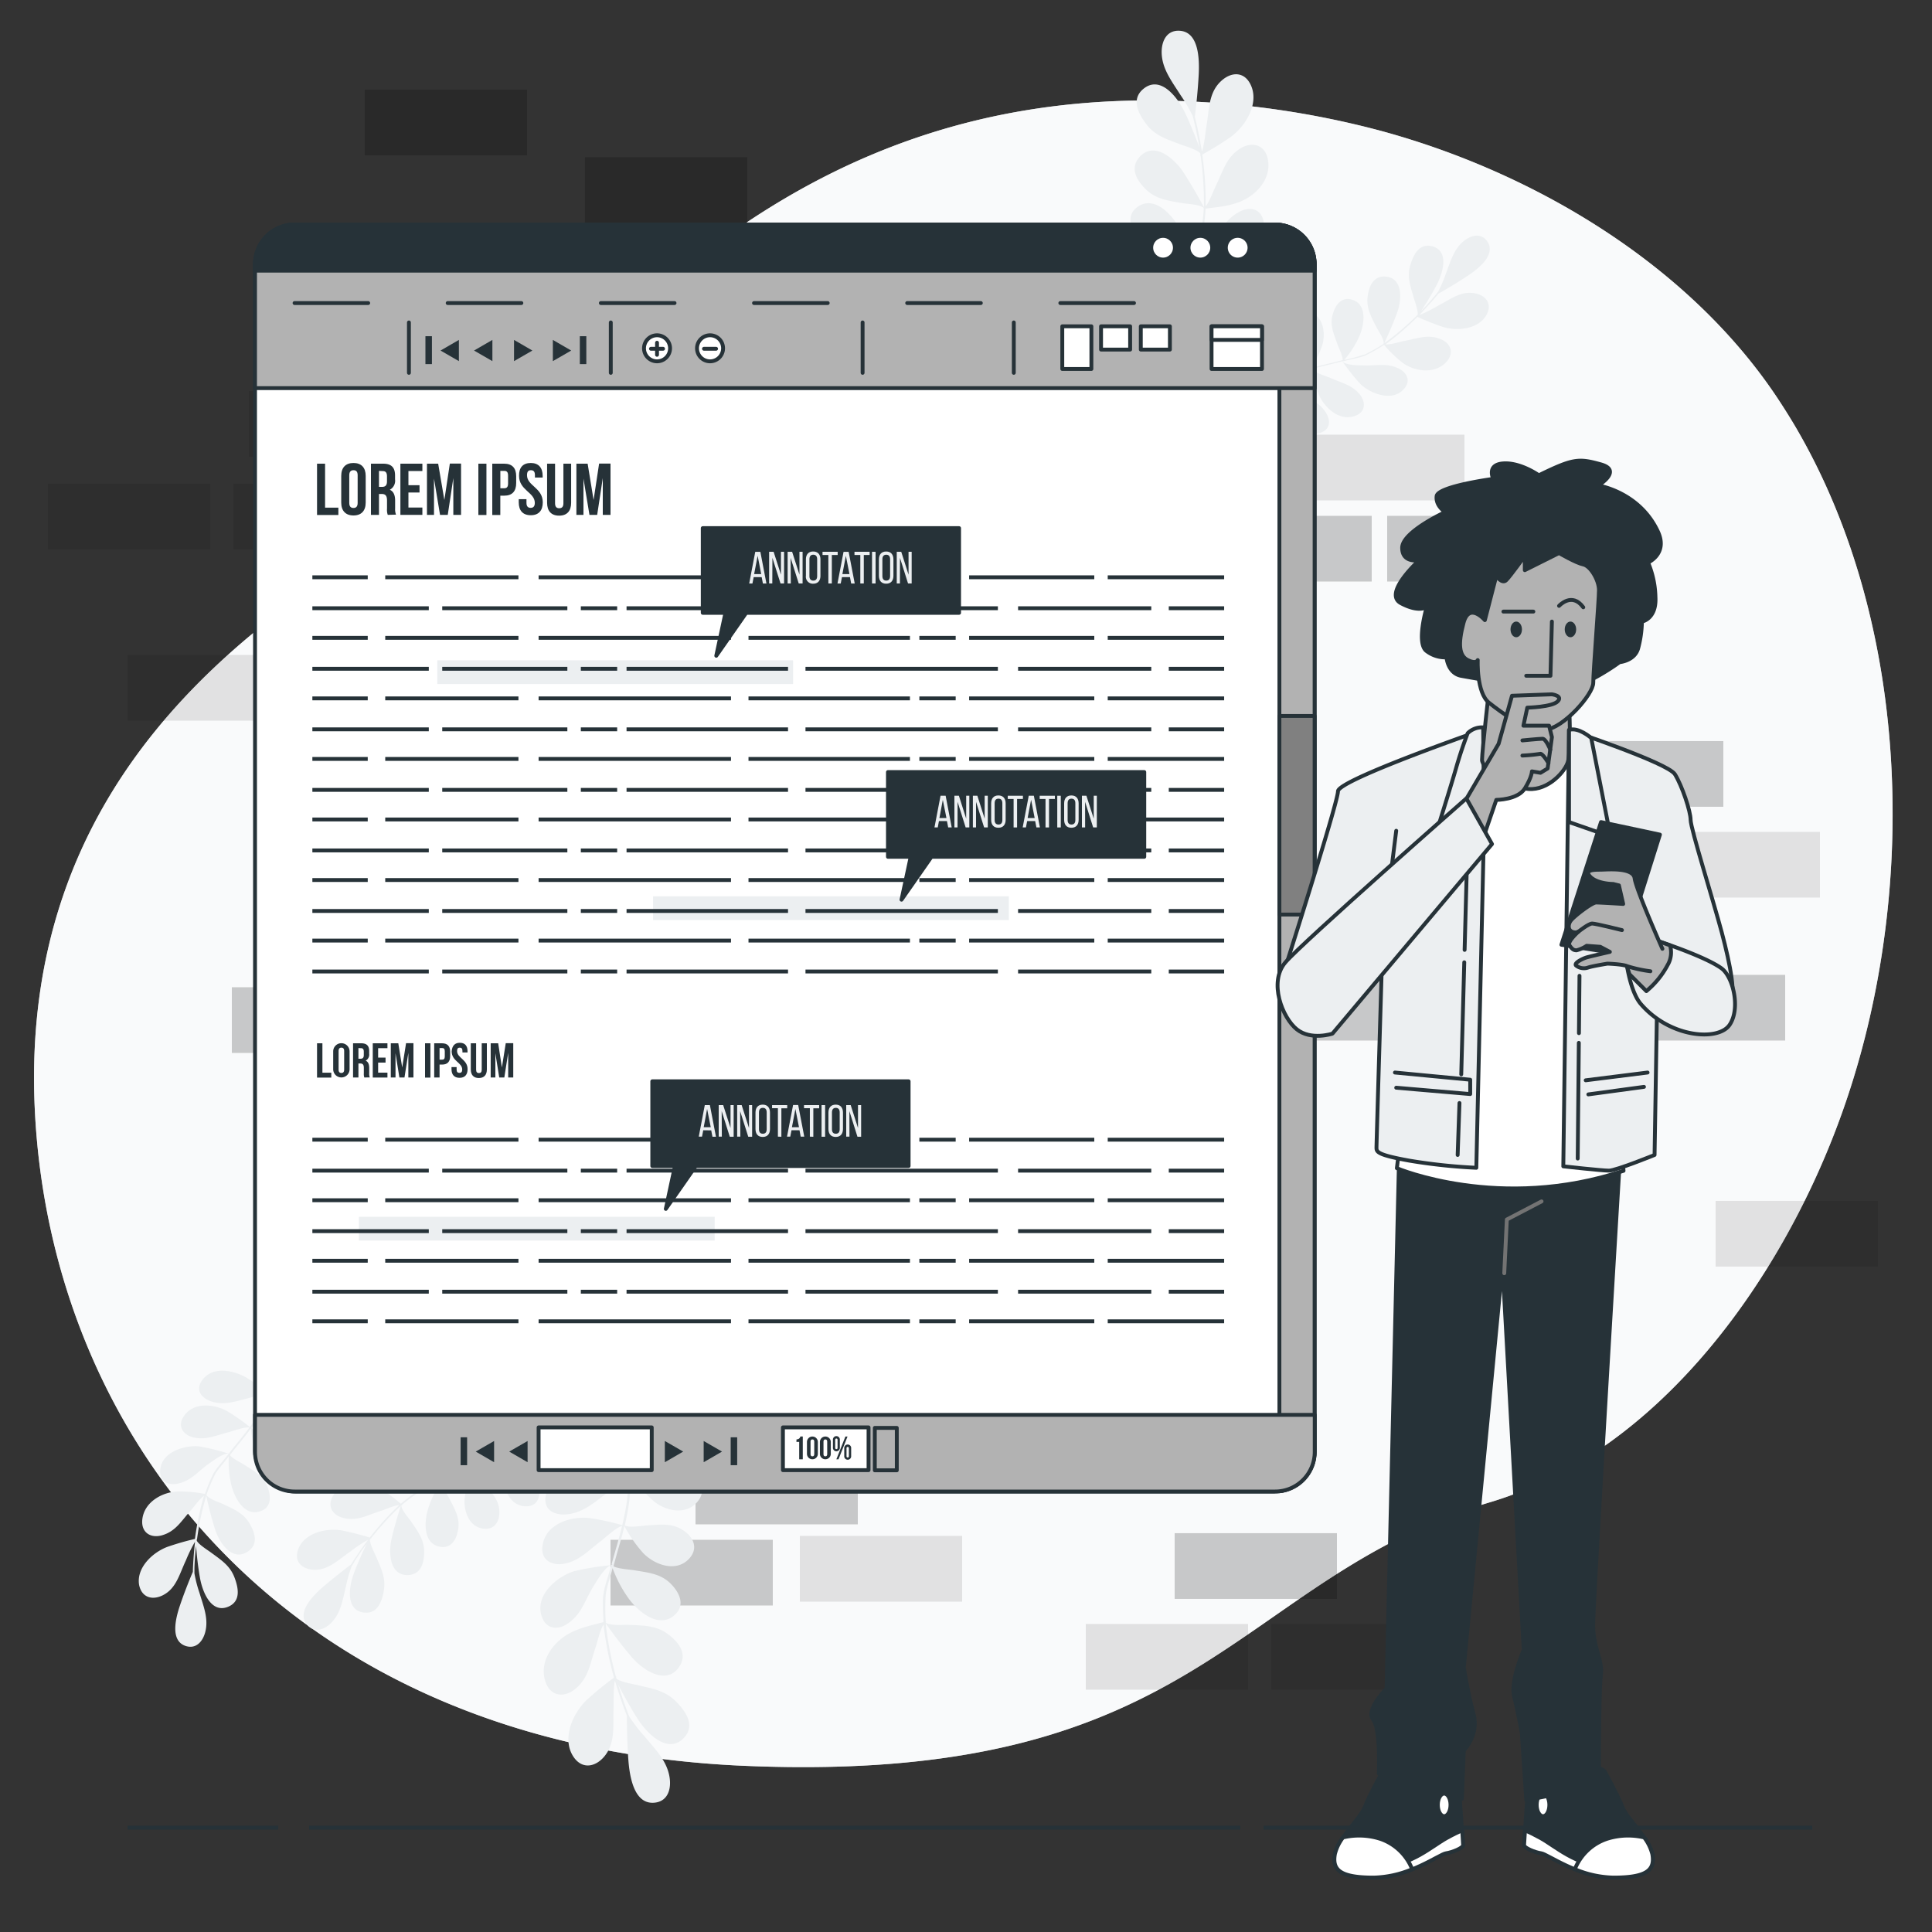 <svg xmlns="http://www.w3.org/2000/svg" viewBox="0 0 500 500"><rect x="0" y="0" width="500" height="500" fill="#333333" stroke="none"/><g id="freepik--background-simple--inject-19"><path d="M464.5,110.18q-2.38-4-5-7.91C436.33,67.93,396.44,44.44,357.2,33.82a231.88,231.88,0,0,0-52.71-7.7c-116.62-3.95-163.07,88-201.61,111.68S5,202,9,287s65.22,165,183.81,170,126.5-48.42,192.71-68.19c43.82-13.08,75-57.26,90.2-98.08C496.5,235.08,495.52,162.81,464.5,110.18Z" style="fill:#ECEFF1"></path><path d="M464.5,110.18q-2.38-4-5-7.91C436.33,67.93,396.44,44.44,357.2,33.82a231.88,231.88,0,0,0-52.71-7.7c-116.62-3.95-163.07,88-201.61,111.68S5,202,9,287s65.22,165,183.81,170,126.5-48.42,192.71-68.19c43.82-13.08,75-57.26,90.2-98.08C496.5,235.08,495.52,162.81,464.5,110.18Z" style="fill:#fff;opacity:0.7"></path></g><g id="freepik--Floor--inject-19"><line x1="327" y1="473" x2="469" y2="473" style="fill:none;stroke:#263238;stroke-miterlimit:10"></line><line x1="80" y1="473" x2="321" y2="473" style="fill:none;stroke:#263238;stroke-miterlimit:10"></line><line x1="33" y1="473" x2="72" y2="473" style="fill:none;stroke:#263238;stroke-miterlimit:10"></line></g><g id="freepik--Bricks--inject-19"><rect x="420" y="252.29" width="42" height="17" style="opacity:0.2"></rect><rect x="404" y="191.79" width="42" height="17" style="opacity:0.2"></rect><rect x="252" y="251.79" width="42" height="17" style="opacity:0.2"></rect><rect x="313" y="133.5" width="42" height="17" style="opacity:0.2"></rect><rect x="359" y="133.5" width="42" height="17" style="opacity:0.2"></rect><rect x="180" y="377.5" width="42" height="17" style="opacity:0.2"></rect><rect x="158" y="398.5" width="42" height="17" style="opacity:0.2"></rect><rect x="381" y="215.29" width="42" height="17" style="opacity:0.1"></rect><rect x="444" y="310.79" width="42" height="17" style="opacity:0.1"></rect><rect x="198" y="336.79" width="42" height="17" style="opacity:0.1"></rect><rect x="246" y="336.79" width="42" height="17" style="opacity:0.1"></rect><rect x="250" y="312.79" width="42" height="17" style="opacity:0.1"></rect><rect x="429" y="215.29" width="42" height="17" style="opacity:0.1"></rect><rect x="304" y="396.79" width="42" height="17" style="opacity:0.2"></rect><rect x="281" y="420.29" width="42" height="17" style="opacity:0.1"></rect><rect x="329" y="420.29" width="42" height="17" style="opacity:0.1"></rect><rect x="100.39" y="185.2" width="42" height="17" style="opacity:0.2"></rect><rect x="77.39" y="208.7" width="42" height="17" style="opacity:0.1"></rect><rect x="125.39" y="208.7" width="42" height="17" style="opacity:0.1"></rect><rect x="84" y="311.79" width="42" height="17" style="opacity:0.2"></rect><rect x="270" y="230.5" width="42" height="17" style="opacity:0.1"></rect><rect x="207" y="397.5" width="42" height="17" style="opacity:0.1"></rect><rect x="337" y="112.5" width="42" height="17" style="opacity:0.1"></rect><rect x="60" y="255.5" width="42" height="17" style="opacity:0.2"></rect><rect x="84" y="234.5" width="42" height="17" style="opacity:0.1"></rect><rect x="191" y="132.29" width="42" height="17" style="opacity:0.1"></rect><rect x="337" y="252.29" width="42" height="17" style="opacity:0.2"></rect><rect x="94.39" y="23.2" width="42" height="17" style="opacity:0.2"></rect><rect x="12.39" y="125.2" width="42" height="17" style="opacity:0.1"></rect><rect x="60.39" y="125.2" width="42" height="17" style="opacity:0.1"></rect><rect x="64.39" y="101.2" width="42" height="17" style="opacity:0.1"></rect><rect x="33" y="169.5" width="42" height="17" style="opacity:0.1"></rect><rect x="151.39" y="40.7" width="42" height="17" style="opacity:0.2"></rect></g><g id="freepik--Plants--inject-19"><path d="M81.09,406.24c3.87.23,6.4-2.54,9.65-4.75a37.34,37.34,0,0,1,4.5-3c-1.5,2-3,4.21-4.42,6.43-2.32,1.72-5.14,4-7.22,5.77-2.95,2.55-6.75,6.63-4.17,9.74,1.9,2.3,4.6,1.37,6.46-.62,2.35-2.51,2.79-5.76,3.66-9.36a34.73,34.73,0,0,1,1.42-5c.08-.17.61-1,.69-1.16l0-.05h0c1-1.6,2.12-3.21,3.25-4.71-1.13,2.28-2.46,5.34-3.3,7.57-1.37,3.66-2.19,9.69,2.62,10.23,3.55.4,4.64-3,5.09-5.63.58-3.31-.63-5.64-2-8.88-.31-.72-1.58-3.17-1.58-4.32,0-.09.16-.27.21-.32a.46.46,0,0,1,.18-.06l-.1,0a76.14,76.14,0,0,1,7.08-7.85c.2-.19.41-.38.61-.55-.87,2.78-1.75,5.76-2.39,8.56-.82,3.57-.5,9.46,4.21,9.34,3.48-.08,4.19-3.28,4.24-5.82.06-3.22-1.54-5.32-3.46-8.14-.46-.69-2.38-2.81-2.46-4,0,0,0-.07.05-.07a.6.6,0,0,1,.16,0,.31.31,0,0,0-.08-.1,45.74,45.74,0,0,1,4.56-3.4,58,58,0,0,1,5.39-2.22,26.32,26.32,0,0,0-3.06,6.34c-1.11,3.35-1.49,9.15,2.84,10.06,3.2.67,4.48-2.1,4.86-4.5.49-3-.91-5.25-2.38-8.12-.33-.65-1.77-2.85-1.85-3.88,2.7-1.12,5.49-2.05,8.18-3.22a28.66,28.66,0,0,0-2.19,6.55c-.56,3.31.74,8.09,4.84,8.52,3,.31,4.14-2.12,4.06-4.45-.1-3-1.86-4.65-3.88-7.05-.49-.57-2.52-2.49-2.67-3.59,3.11-1.42,6.09-2.77,8.54-5.15,0,0,0,.09.06.1s0-.08,0-.1.13-.3.12-.14c0,2.45-.76,4.36-.94,7.07-.22,3.27,1.69,7.62,5.86,7.52,3.09-.08,3.63-3,3.1-5.27-.66-2.84-2.42-4.2-4.81-6.23-.6-.52-2.83-2.05-3.14-3.14a46.34,46.34,0,0,0,6.39-9.92l-.39-.09a44.64,44.64,0,0,1-6.36,9.79,51.46,51.46,0,0,0-3-6.58c-1.9-3.11-5.83-6.77-10-5-3.1,1.34-2.47,4.14-.65,6.09,2.31,2.46,5.38,3.05,8.94,4.11.8.25,3.64.81,4.57,1.48-2.27,2.4-5.36,3.7-8.41,5.09a49.45,49.45,0,0,0-3-6.5c-1.81-3.11-6-6.48-10.17-4.67-3,1.35-2.78,4.15-.89,6,2.38,2.35,5.23,2.53,8.74,3.55.84.24,4.14.83,5.11,1.64-2.51,1.11-5.28,2.05-7.88,3.09.14.18.23.34-.39-.25a53.94,53.94,0,0,0-5.4-5.21c-2.44-1.85-8.43-3.79-11.41-.29-2.2,2.58-.86,5,1.88,5.84,3.45,1.09,5.89-.13,9.62-.43,1-.08,4.4-.52,5.55.36,0,0,0,0,0,0-1.9.83-4.15,1.41-5.92,2.38a42.41,42.41,0,0,0-4.67,3.5,35.53,35.53,0,0,0-5.67-4.07c-3.55-1.9-8.87-2.08-11.61,1.61-2,2.72-.64,5.3,2.25,6.09,3.64,1,6.24-.65,9.92-1.81.76-.23,3.51-1.45,4.68-1.46-.08.1-.28.25-.42.39a74.6,74.6,0,0,0-7.2,8,69.54,69.54,0,0,0-7.18-1.83c-4.1-.71-9.72.62-11.31,4.79C76,404,78,406.06,81.09,406.24Z" style="fill:#ECEFF1"></path><path d="M42.18,412.83c3.45-1.76,4.24-5.43,5.93-9A37.54,37.54,0,0,1,50.47,399c-.26,2.51-.5,5.18-.56,7.79-1.14,2.65-2.43,6-3.31,8.62-1.26,3.69-2.48,9.14,1.32,10.52,2.81,1,4.66-1.15,5.26-3.81.76-3.35-.5-6.38-1.57-9.93a33.63,33.63,0,0,1-1.29-5c0-.19,0-1.19,0-1.35v-.06h0c.06-1.89.21-3.84.42-5.71.18,2.54.57,5.85,1,8.21.66,3.84,3,9.46,7.43,7.49,3.26-1.45,2.48-4.94,1.55-7.43-1.17-3.15-3.4-4.55-6.24-6.64-.62-.46-3-1.94-3.54-2.93a.82.82,0,0,1,0-.38.44.44,0,0,1,.12-.14H51a77,77,0,0,1,2.14-10.35c.08-.26.17-.53.25-.78C54,390,54.77,393,55.63,395.7c1.1,3.5,4.35,8.42,8.35,5.94,3-1.83,2-4.95.72-7.18-1.58-2.8-4-3.8-7.1-5.27-.75-.35-3.48-1.22-4.16-2.23a.06.06,0,0,1,0-.09.49.49,0,0,1,.14-.06l-.12-.05a49.94,49.94,0,0,1,2.21-5.23c1-1.65,2.4-3.08,3.54-4.64a26.34,26.34,0,0,0,.56,7c.74,3.44,3.34,8.64,7.54,7.23,3.1-1,2.81-4.06,1.92-6.33-1.12-2.87-3.44-4.07-6.17-5.8-.6-.39-3-1.57-3.55-2.42,1.77-2.32,3.7-4.53,5.43-6.91a29,29,0,0,0,1.42,6.76c1.19,3.14,4.73,6.6,8.48,4.9,2.78-1.26,2.51-3.91,1.26-5.89-1.58-2.5-4-3.07-6.91-4.11-.72-.25-3.44-.88-4.12-1.75,2-2.81,3.85-5.48,4.77-8.77,0,0,.06.07.1.06s0-.06-.08-.08,0-.32,0-.17c1.21,2.12,1.54,4.14,2.76,6.58,1.46,2.92,5.3,5.72,8.85,3.51,2.63-1.63,1.61-4.44,0-6.11-2-2.11-4.21-2.4-7.31-2.94-.77-.14-3.47-.34-4.29-1.12a46.78,46.78,0,0,0,.5-11.79l-.39.11a44.42,44.42,0,0,1-.53,11.66,52.64,52.64,0,0,0-5.95-4.14c-3.2-1.72-8.45-2.89-11.15.79-2,2.72,0,4.82,2.52,5.58,3.24,1,6.19-.09,9.79-1,.82-.2,3.56-1.15,4.7-1.05-.75,3.22-2.76,5.91-4.69,8.64a50.15,50.15,0,0,0-5.84-4.1c-3.13-1.77-8.49-2.54-11.14,1.11-1.95,2.7-.3,5,2.27,5.63,3.24.82,5.8-.46,9.34-1.36.84-.22,4-1.38,5.24-1.17-1.61,2.23-3.53,4.44-5.24,6.65.21.09.37.18-.47,0a55.2,55.2,0,0,0-7.29-1.76c-3-.37-9.18,1-10,5.51-.6,3.34,1.77,4.74,4.57,4.1,3.54-.81,5-3.1,8.09-5.24.81-.57,3.53-2.67,5-2.5,0,0,0,0,0,0-1.22,1.68-2.87,3.31-3.91,5.05a42.28,42.28,0,0,0-2.25,5.38,35.3,35.3,0,0,0-7-.65c-4,.15-8.71,2.69-9.21,7.25-.36,3.37,2.13,4.9,5,4.13,3.65-1,5.06-3.72,7.65-6.58.53-.59,2.29-3,3.29-3.63a3.47,3.47,0,0,1-.16.55,74.78,74.78,0,0,0-2.16,10.57,71.61,71.61,0,0,0-7.11,2.05c-3.9,1.46-8.08,5.44-7.34,9.85C36.67,413.47,39.45,414.22,42.18,412.83Z" style="fill:#ECEFF1"></path><path d="M162.69,382.24a58.6,58.6,0,0,0-4.37-12.18l-.62-.14a54,54,0,0,1,4.5,12.51c-3-.68-5.37-1.52-8.69-1.83-4.44-.41-10.92.77-12.2,6.21-.95,4,2.26,5.46,5.51,5.09,4.11-.46,6.94-3,10.58-5.76.83-.62,3.47-3,4.8-3.42.69,4-.28,8-1.15,12a62.82,62.82,0,0,0-8.55-1.85c-4.39-.49-10.81,1.2-12,6.59-.92,4,2,5.76,5.24,5.27,4.05-.63,6.32-3.3,9.89-6,.85-.64,3.85-3.45,5.35-3.82-.75,3.29-1.85,6.7-2.72,10,.27,0,.49,0-.55.21a64.45,64.45,0,0,0-9.07,1.49c-3.61,1-9.89,5.51-8.64,11,.93,4.06,4.27,4.5,7.12,2.44,3.6-2.6,4.18-5.89,6.62-9.77.65-1,2.72-4.71,4.42-5.2h0c-.58,2.48-1.66,5.11-2,7.57s0,4.77,0,7.15c-3,.86-4.92,1.08-8.16,2.59-4.47,2.1-8.54,7.2-6.92,12.58,1.2,4,4.74,4.52,7.63,2.26,3.65-2.85,3.94-6.61,5.49-11.07.32-.92,1.14-4.52,2-5.68a5.68,5.68,0,0,1,.08.7,91.53,91.53,0,0,0,2.62,13,86.21,86.21,0,0,0-7,5.71c-3.7,3.51-6.51,10-3.58,14.62,2.17,3.42,5.67,2.93,8.08.06,3-3.64,2.19-8.15,2.4-13,0-1-.05-5.17.34-6.63.91,3,1.91,6.09,3.09,9.07,0,3.53.14,7.95.38,11.31.34,4.77,1.58,11.49,6.52,11.23,3.66-.18,4.71-3.52,4.12-6.8-.74-4.15-3.62-7-6.52-10.46a43.63,43.63,0,0,1-3.85-5c-.1-.21-.55-1.36-.62-1.53s0-.06,0-.08h0c-.83-2.16-1.6-4.44-2.25-6.65,1.41,2.79,3.44,6.34,5,8.8,2.58,4,7.91,9.24,12,4.91,3-3.2.44-6.76-1.8-9.13-2.83-3-6-3.51-10.21-4.51-.93-.22-4.27-.77-5.4-1.61a1.21,1.21,0,0,1-.16-.45.75.75,0,0,1,.07-.22l-.12.06a91.76,91.76,0,0,1-2.53-12.7c0-.33-.07-.68-.09-1,2.09,2.89,4.38,5.94,6.66,8.61,2.91,3.42,8.93,7.43,12.26,2.71,2.46-3.48-.15-6.53-2.62-8.44-3.11-2.41-6.35-2.37-10.53-2.55-1-.05-4.5.28-5.76-.54a.07.07,0,0,1,0-.1l.13-.14h-.15a57.72,57.72,0,0,1,0-7c.31-2.33,1.24-4.62,1.77-6.92a32.61,32.61,0,0,0,4,7.65c2.48,3.54,7.9,8.16,12,4.56,3-2.65,1.22-5.93-.86-8.07-2.64-2.7-5.83-2.94-9.74-3.6-.87-.14-4.08-.35-5.15-1,.88-3.47,2-6.89,2.82-10.4a35,35,0,0,0,4.83,6.95c2.85,3,8.49,5.2,11.92,1.48,2.53-2.75,1-5.61-1.41-7.25-3-2.06-5.93-1.57-9.76-1.34-.93.06-4.3.65-5.48,0,.87-4.1,1.73-8,1.19-12.16,0,0,.11,0,.14,0s-.08-.05-.12-.05-.2-.34,0-.21c2.38,1.82,3.72,3.94,6.25,6.1,3.06,2.61,8.72,3.92,11.68-.26,2.18-3.09-.31-5.78-2.91-6.9-3.28-1.43-5.9-.7-9.65.16C167.12,381.67,164,382.74,162.69,382.24Z" style="fill:#ECEFF1"></path><path d="M381.67,75.9c-3.64-.69-6.38,1.64-9.73,3.34a35.16,35.16,0,0,1-4.64,2.31c1.67-1.75,3.4-3.64,5-5.58,2.41-1.35,5.36-3.15,7.55-4.6,3.11-2.07,7.21-5.49,5.14-8.76-1.54-2.41-4.21-1.85-6.22-.18-2.53,2.09-3.34,5.13-4.6,8.45a32.28,32.28,0,0,1-1.95,4.55c-.1.15-.7.89-.8,1l0,0h0c-1.15,1.4-2.4,2.8-3.66,4.09,1.36-2,3-4.77,4.06-6.8,1.74-3.3,3.24-8.93-1.26-10-3.32-.81-4.77,2.29-5.52,4.73-1,3.07-.08,5.43.86,8.68.2.71,1.11,3.2,1,4.29,0,.08-.19.24-.24.28a.34.34,0,0,1-.17,0l.08.07a72.41,72.41,0,0,1-7.67,6.6c-.2.15-.43.3-.64.44,1.16-2.53,2.35-5.26,3.3-7.84,1.21-3.29,1.62-8.93-2.87-9.38-3.31-.34-4.38,2.61-4.73,5-.45,3,.82,5.24,2.3,8.15.36.7,1.92,3,1.85,4.12,0,0,0,.07,0,.06l-.15,0,.06.1a46.77,46.77,0,0,1-4.73,2.68,54.12,54.12,0,0,1-5.39,1.45,25.43,25.43,0,0,0,3.67-5.64c1.45-3,2.51-8.52-1.49-9.9-3-1-4.51,1.45-5.16,3.68-.83,2.83.24,5.1,1.29,8,.23.65,1.33,2.91,1.28,3.9-2.7.74-5.46,1.28-8.16,2.07a27.08,27.08,0,0,0,2.88-5.95c.93-3.08.27-7.77-3.57-8.68-2.84-.66-4.19,1.51-4.39,3.74-.26,2.82,1.2,4.64,2.83,7.16.4.61,2.1,2.67,2.1,3.73-3.12,1-6.12,1.9-8.73,3.86,0,0,0-.08-.05-.1s0,.08,0,.1-.15.27-.13.12c.32-2.32,1.25-4,1.75-6.61.6-3.07-.69-7.43-4.67-7.84-2.94-.3-3.81,2.43-3.58,4.63.3,2.78,1.79,4.28,3.82,6.5.51.56,2.44,2.29,2.6,3.36a44.82,44.82,0,0,0-7.26,8.65l.36.14a43,43,0,0,1,7.22-8.54,49.52,49.52,0,0,0,2.09,6.62c1.43,3.18,4.72,7.13,8.92,5.91,3.1-.9,2.84-3.63,1.34-5.7-1.89-2.62-4.74-3.55-8-5-.74-.32-3.37-1.21-4.17-2,2.45-2,5.54-2.87,8.6-3.82a47.24,47.24,0,0,0,2,6.53c1.34,3.17,5,6.89,9.1,5.66,3.06-.91,3.14-3.6,1.57-5.59-2-2.51-4.67-3-7.88-4.42-.77-.33-3.83-1.29-4.66-2.18,2.53-.75,5.27-1.31,7.86-2-.11-.18-.18-.34.35.3a50.38,50.38,0,0,0,4.5,5.59c2.09,2.06,7.54,4.62,10.79,1.66,2.41-2.19,1.42-4.64-1.07-5.78-3.15-1.46-5.62-.58-9.19-.75-.95,0-4.25,0-5.24-1,0,0,0,0,0,0,1.91-.56,4.11-.84,5.91-1.55a40.16,40.16,0,0,0,4.85-2.77A33.75,33.75,0,0,0,363,93.9c3.15,2.24,8.18,3,11.22-.12,2.25-2.34,1.25-5-1.39-6-3.35-1.39-6-.15-9.65.51-.75.14-3.51,1-4.62.83a5.13,5.13,0,0,1,.44-.32A71.44,71.44,0,0,0,366.83,82a69.09,69.09,0,0,0,6.59,2.61c3.81,1.17,9.31.58,11.32-3.19C386.23,78.63,384.56,76.43,381.67,75.9Z" style="fill:#ECEFF1"></path><path d="M301.28,88.85A55.7,55.7,0,0,0,304,100.94l.56.22a52,52,0,0,1-2.76-12.43,60.15,60.15,0,0,0,8,2.78c4.16.93,10.46.59,12.34-4.43,1.38-3.71-1.49-5.45-4.62-5.5-4,0-7,2.07-10.75,4.2-.86.49-3.65,2.42-5,2.67-.17-3.87,1.23-7.54,2.55-11.25A59.29,59.29,0,0,0,312.24,80c4.11,1,10.41.16,12.23-4.8,1.35-3.67-1.24-5.72-4.34-5.64-3.92.11-6.4,2.37-10.12,4.51-.88.51-4.07,2.82-5.55,3,1.11-3,2.57-6.14,3.8-9.18-.26,0-.46-.08.54-.12a64.45,64.45,0,0,0,8.8-.33c3.55-.55,10.06-4,9.53-9.4-.39-4-3.51-4.79-6.47-3.18-3.73,2-4.68,5.1-7.46,8.49-.74.9-3.15,4.14-4.83,4.4,0,0,0,0,0,0,.84-2.28,2.19-4.65,2.81-6.95A49.92,49.92,0,0,0,312,54c3-.45,4.8-.43,8.06-1.48,4.51-1.45,9-5.8,8.09-11.11-.65-3.92-4-4.86-7-3.07-3.81,2.27-4.54,5.81-6.55,9.86-.42.83-1.63,4.15-2.57,5.15,0-.15,0-.44,0-.67A86.84,86.84,0,0,0,311.14,40a82.61,82.61,0,0,0,7.39-4.57c3.94-2.89,7.39-8.72,5.16-13.46-1.64-3.5-5-3.46-7.66-1-3.34,3.08-3.06,7.47-3.85,12-.16.92-.57,4.91-1.12,6.25-.5-2.93-1.08-6-1.84-9,.44-3.36.83-7.58,1-10.8.25-4.57-.11-11.1-4.84-11.45-3.49-.27-4.89,2.78-4.73,6,.21,4,2.6,7.06,4.93,10.72a39.43,39.43,0,0,1,3.05,5.24c.08.21.37,1.35.41,1.53l0,.07h0c.52,2.15,1,4.41,1.33,6.59-1-2.82-2.5-6.43-3.71-9-2-4.12-6.41-9.73-10.77-6.1-3.23,2.67-1.24,6.37.6,8.89,2.33,3.18,5.29,4.05,9.16,5.51.85.33,4,1.25,4.93,2.19.08.07.1.36.1.44a.53.53,0,0,1-.09.2l.12,0a87.75,87.75,0,0,1,.87,12.37c0,.31,0,.65,0,1-1.64-3-3.45-6.16-5.29-9-2.35-3.6-7.59-8.13-11.32-4.05-2.76,3-.64,6.22,1.47,8.33,2.67,2.67,5.75,3,9.7,3.7.95.16,4.31.28,5.4,1.2a.08.08,0,0,1,0,.1,1.1,1.1,0,0,1-.14.12l.14,0a54.76,54.76,0,0,1-.83,6.61c-.57,2.17-1.73,4.24-2.52,6.36a30.64,30.64,0,0,0-2.86-7.75c-1.93-3.65-6.52-8.7-10.82-5.78-3.17,2.16-1.87,5.49-.15,7.77,2.17,2.89,5.18,3.5,8.81,4.6.81.24,3.83.82,4.77,1.59-1.25,3.19-2.73,6.3-3.93,9.54a33.8,33.8,0,0,0-3.75-7.19c-2.35-3.16-7.44-6-11.14-2.84-2.74,2.3-1.59,5.22.46,7,2.57,2.32,5.44,2.21,9.11,2.45.88.06,4.16-.09,5.2.67-1.32,3.79-2.61,7.41-2.6,11.42,0,0-.09-.05-.13,0s.07,0,.11.06.15.34,0,.21c-2-2-3.06-4.2-5.21-6.56C293.5,79.35,288.28,77.42,285,81c-2.45,2.68-.4,5.53,1.93,6.91,2.94,1.75,5.51,1.38,9.18,1C297,88.86,300.11,88.22,301.28,88.85Z" style="fill:#ECEFF1"></path></g><g id="freepik--Screen--inject-19"><rect x="66" y="58.11" width="274.22" height="327.89" rx="10.5" style="fill:#fff;stroke:#263238;stroke-linecap:round;stroke-linejoin:round"></rect><path d="M331.11,58.17V385.93a10.23,10.23,0,0,0,9.11-10.18V68.35A10.25,10.25,0,0,0,331.11,58.17Z" style="fill:#b2b2b2;stroke:#263238;stroke-linecap:round;stroke-linejoin:round"></path><rect x="331.11" y="185.29" width="9.11" height="51.4" style="fill:gray;stroke:#263238;stroke-linecap:round;stroke-linejoin:round"></rect><path d="M340.22,100.45V68.35A10.24,10.24,0,0,0,330,58.11H76.25A10.24,10.24,0,0,0,66,68.35v32.1Z" style="fill:#b2b2b2;stroke:#263238;stroke-linecap:round;stroke-linejoin:round"></path><line x1="76.23" y1="78.43" x2="95.29" y2="78.43" style="fill:none;stroke:#263238;stroke-linecap:round;stroke-linejoin:round"></line><line x1="115.86" y1="78.43" x2="134.93" y2="78.43" style="fill:none;stroke:#263238;stroke-linecap:round;stroke-linejoin:round"></line><line x1="155.5" y1="78.43" x2="174.57" y2="78.43" style="fill:none;stroke:#263238;stroke-linecap:round;stroke-linejoin:round"></line><line x1="195.14" y1="78.43" x2="214.21" y2="78.43" style="fill:none;stroke:#263238;stroke-linecap:round;stroke-linejoin:round"></line><line x1="234.78" y1="78.43" x2="253.84" y2="78.43" style="fill:none;stroke:#263238;stroke-linecap:round;stroke-linejoin:round"></line><line x1="274.41" y1="78.43" x2="293.48" y2="78.43" style="fill:none;stroke:#263238;stroke-linecap:round;stroke-linejoin:round"></line><line x1="105.83" y1="83.45" x2="105.83" y2="96.49" style="fill:#fff;stroke:#263238;stroke-linecap:round;stroke-linejoin:round"></line><line x1="158.07" y1="83.45" x2="158.07" y2="96.49" style="fill:#fff;stroke:#263238;stroke-linecap:round;stroke-linejoin:round"></line><line x1="223.24" y1="83.45" x2="223.24" y2="96.49" style="fill:#fff;stroke:#263238;stroke-linecap:round;stroke-linejoin:round"></line><line x1="262.37" y1="83.45" x2="262.37" y2="96.49" style="fill:#fff;stroke:#263238;stroke-linecap:round;stroke-linejoin:round"></line><rect x="274.92" y="84.45" width="7.53" height="11.04" style="fill:#fff;stroke:#263238;stroke-linecap:round;stroke-linejoin:round"></rect><rect x="313.55" y="84.45" width="13.05" height="11.04" style="fill:#fff;stroke:#263238;stroke-linecap:round;stroke-linejoin:round"></rect><rect x="313.55" y="84.45" width="13.05" height="3.51" style="fill:#fff;stroke:#263238;stroke-linecap:round;stroke-linejoin:round"></rect><rect x="284.95" y="84.45" width="7.53" height="6.02" style="fill:#fff;stroke:#263238;stroke-linecap:round;stroke-linejoin:round"></rect><rect x="295.24" y="84.45" width="7.53" height="6.02" style="fill:#fff;stroke:#263238;stroke-linecap:round;stroke-linejoin:round"></rect><rect x="110.1" y="87.01" width="1.68" height="7.22" style="fill:#263238"></rect><polygon points="114.01 90.72 118.76 93.46 118.76 87.97 114.01 90.72" style="fill:#263238"></polygon><rect x="150.06" y="87.01" width="1.68" height="7.22" transform="translate(301.8 181.24) rotate(180)" style="fill:#263238"></rect><polygon points="147.83 90.72 143.08 93.46 143.08 87.97 147.83 90.72" style="fill:#263238"></polygon><polygon points="122.68 90.72 127.43 93.46 127.43 87.97 122.68 90.72" style="fill:#263238"></polygon><polygon points="137.78 90.72 133.03 93.46 133.03 87.97 137.78 90.72" style="fill:#263238"></polygon><path d="M173.41,90.14A3.37,3.37,0,1,0,170,93.51,3.37,3.37,0,0,0,173.41,90.14Z" style="fill:#fff;stroke:#263238;stroke-linecap:round;stroke-linejoin:round"></path><line x1="170.04" y1="88.7" x2="170.04" y2="91.82" style="fill:none;stroke:#263238;stroke-linecap:round;stroke-linejoin:round"></line><line x1="171.6" y1="90.26" x2="168.47" y2="90.26" style="fill:none;stroke:#263238;stroke-linecap:round;stroke-linejoin:round"></line><path d="M187.13,90.14a3.37,3.37,0,1,0-3.37,3.37A3.37,3.37,0,0,0,187.13,90.14Z" style="fill:#fff;stroke:#263238;stroke-linecap:round;stroke-linejoin:round"></path><line x1="185.32" y1="90.26" x2="182.19" y2="90.26" style="fill:none;stroke:#263238;stroke-linecap:round;stroke-linejoin:round"></line><path d="M340.22,70.05v-1.7A10.24,10.24,0,0,0,330,58.11H76.25A10.24,10.24,0,0,0,66,68.35v1.7Z" style="fill:#263238;stroke:#263238;stroke-linecap:round;stroke-linejoin:round"></path><circle cx="301" cy="64.11" r="3.06" style="fill:#fff;stroke:#263238;stroke-linecap:round;stroke-linejoin:round"></circle><circle cx="310.65" cy="64.11" r="3.06" style="fill:#fff;stroke:#263238;stroke-linecap:round;stroke-linejoin:round"></circle><path d="M323.37,64.11a3.06,3.06,0,1,0-3.06,3.06A3.06,3.06,0,0,0,323.37,64.11Z" style="fill:#fff;stroke:#263238;stroke-linecap:round;stroke-linejoin:round"></path><path d="M66,366.16v9.59A10.25,10.25,0,0,0,76.25,386H330a10.25,10.25,0,0,0,10.25-10.25v-9.59Z" style="fill:#b2b2b2;stroke:#263238;stroke-linecap:round;stroke-linejoin:round"></path><rect x="119.21" y="371.97" width="1.68" height="7.22" style="fill:#263238"></rect><polygon points="123.12 375.67 127.87 378.42 127.87 372.93 123.12 375.67" style="fill:#263238"></polygon><rect x="189.09" y="371.97" width="1.68" height="7.22" transform="translate(379.87 751.16) rotate(180)" style="fill:#263238"></rect><polygon points="186.86 375.67 182.11 378.42 182.11 372.93 186.86 375.67" style="fill:#263238"></polygon><polygon points="131.79 375.67 136.54 378.42 136.54 372.93 131.79 375.67" style="fill:#263238"></polygon><polygon points="176.81 375.67 172.06 378.42 172.06 372.93 176.81 375.67" style="fill:#263238"></polygon><rect x="139.39" y="369.41" width="29.28" height="11.06" style="fill:#fff;stroke:#263238;stroke-linecap:round;stroke-linejoin:round"></rect><rect x="202.62" y="369.41" width="22.16" height="11.06" style="fill:#fff;stroke:#263238;stroke-linecap:round;stroke-linejoin:round"></rect><rect x="226.4" y="369.54" width="5.69" height="10.98" style="fill:#b2b2b2;stroke:#263238;stroke-linecap:round;stroke-linejoin:round"></rect><path d="M206.14,372.5a.94.94,0,0,0,1-.74h.62v5.91h-.93v-4.51h-.72Z" style="fill:#263238"></path><path d="M208.84,373.18a1.41,1.41,0,1,1,2.82,0v3.07a1.41,1.41,0,1,1-2.82,0Zm.93,3.13c0,.42.19.58.48.58s.48-.16.48-.58v-3.19c0-.43-.18-.59-.48-.59s-.48.16-.48.59Z" style="fill:#263238"></path><path d="M212.19,373.18a1.41,1.41,0,1,1,2.82,0v3.07a1.41,1.41,0,1,1-2.82,0Zm.93,3.13c0,.42.18.58.48.58s.48-.16.48-.58v-3.19c0-.43-.19-.59-.48-.59s-.48.16-.48.59Z" style="fill:#263238"></path><path d="M215.56,372.66a.9.9,0,1,1,1.79,0v1.94a.9.9,0,1,1-1.79,0Zm.59,2c0,.26.11.37.31.37s.3-.11.3-.37v-2c0-.26-.12-.37-.3-.37s-.31.11-.31.37Zm2.64-2.89h.55L217,377.67h-.55Zm-.3,3.06a.9.9,0,1,1,1.79,0v1.95a.9.9,0,1,1-1.79,0Zm.59,2c0,.26.11.37.31.37s.3-.11.3-.37v-2c0-.26-.12-.37-.3-.37s-.31.11-.31.37Z" style="fill:#263238"></path><rect x="113.18" y="170.88" width="92.07" height="6.14" style="fill:#ECEFF1"></rect><rect x="169.01" y="231.97" width="92.07" height="6.14" style="fill:#ECEFF1"></rect><rect x="92.89" y="314.91" width="92.07" height="6.14" style="fill:#ECEFF1"></rect><path d="M82.05,120h2.08v11.38h3.44v1.9H82.05Z" style="fill:#263238"></path><path d="M88.31,123.16c0-2.13,1.12-3.34,3.17-3.34s3.16,1.21,3.16,3.34v6.9c0,2.13-1.12,3.34-3.16,3.34s-3.17-1.21-3.17-3.34Zm2.08,7c0,.94.42,1.3,1.09,1.3s1.08-.36,1.08-1.3V123c0-1-.42-1.31-1.08-1.31s-1.09.36-1.09,1.31Z" style="fill:#263238"></path><path d="M100.35,133.25a4.15,4.15,0,0,1-.19-1.63v-2.09c0-1.23-.41-1.69-1.36-1.69h-.72v5.41H96V120h3.15c2.16,0,3.09,1,3.09,3.06v1a2.64,2.64,0,0,1-1.36,2.69c1,.44,1.38,1.44,1.38,2.83v2a3.88,3.88,0,0,0,.23,1.61Zm-2.27-11.38V126h.81c.78,0,1.26-.34,1.26-1.41v-1.31c0-.94-.33-1.36-1.07-1.36Z" style="fill:#263238"></path><path d="M105.7,125.57h2.87v1.89H105.7v3.89h3.61v1.9h-5.69V120h5.69v1.9H105.7Z" style="fill:#263238"></path><path d="M115,129.4l1.42-9.43h2.9v13.28h-2v-9.52l-1.44,9.52h-2l-1.56-9.39v9.39h-1.82V120h2.9Z" style="fill:#263238"></path><path d="M123.8,120h2.09v13.28H123.8Z" style="fill:#263238"></path><path d="M133.59,123.25V125c0,2.12-1,3.28-3.11,3.28h-1v5h-2.08V120h3.07C132.57,120,133.59,121.13,133.59,123.25Zm-4.1-1.38v4.49h1c.66,0,1-.3,1-1.25v-2c0-1-.36-1.25-1-1.25Z" style="fill:#263238"></path><path d="M137.37,119.82c2,0,3.07,1.21,3.07,3.34v.42h-2V123c0-1-.38-1.31-1.05-1.31s-1,.36-1,1.31c0,2.73,4.08,3.24,4.08,7,0,2.13-1.06,3.34-3.11,3.34s-3.11-1.21-3.11-3.34v-.81h2v.95c0,.94.42,1.29,1.08,1.29s1.08-.35,1.08-1.29c0-2.74-4.08-3.25-4.08-7C134.29,121,135.34,119.82,137.37,119.82Z" style="fill:#263238"></path><path d="M143.65,120v10.25c0,.94.41,1.28,1.08,1.28s1.08-.34,1.08-1.28V120h2v10.11c0,2.13-1.06,3.34-3.11,3.34s-3.11-1.21-3.11-3.34V120Z" style="fill:#263238"></path><path d="M153.62,129.4l1.43-9.43H158v13.28h-2v-9.52l-1.45,9.52h-2L151,123.86v9.39h-1.83V120h2.91Z" style="fill:#263238"></path><line x1="286.68" y1="149.4" x2="316.81" y2="149.4" style="fill:none;stroke:#263238;stroke-miterlimit:10"></line><line x1="250.81" y1="149.4" x2="283.2" y2="149.4" style="fill:none;stroke:#263238;stroke-miterlimit:10"></line><line x1="237.93" y1="149.4" x2="247.33" y2="149.4" style="fill:none;stroke:#263238;stroke-miterlimit:10"></line><line x1="193.71" y1="149.4" x2="235.49" y2="149.4" style="fill:none;stroke:#263238;stroke-miterlimit:10"></line><line x1="139.39" y1="149.4" x2="189.18" y2="149.4" style="fill:none;stroke:#263238;stroke-miterlimit:10"></line><line x1="99.7" y1="149.4" x2="134.17" y2="149.4" style="fill:none;stroke:#263238;stroke-miterlimit:10"></line><line x1="80.84" y1="149.4" x2="95.17" y2="149.4" style="fill:none;stroke:#263238;stroke-miterlimit:10"></line><line x1="110.97" y1="157.41" x2="80.84" y2="157.41" style="fill:none;stroke:#263238;stroke-miterlimit:10"></line><line x1="146.83" y1="157.41" x2="114.45" y2="157.41" style="fill:none;stroke:#263238;stroke-miterlimit:10"></line><line x1="159.72" y1="157.41" x2="150.32" y2="157.41" style="fill:none;stroke:#263238;stroke-miterlimit:10"></line><line x1="203.94" y1="157.41" x2="162.15" y2="157.41" style="fill:none;stroke:#263238;stroke-miterlimit:10"></line><line x1="258.25" y1="157.41" x2="208.46" y2="157.41" style="fill:none;stroke:#263238;stroke-miterlimit:10"></line><line x1="297.95" y1="157.41" x2="263.48" y2="157.41" style="fill:none;stroke:#263238;stroke-miterlimit:10"></line><line x1="316.81" y1="157.41" x2="302.48" y2="157.41" style="fill:none;stroke:#263238;stroke-miterlimit:10"></line><line x1="286.68" y1="165.07" x2="316.81" y2="165.07" style="fill:none;stroke:#263238;stroke-miterlimit:10"></line><line x1="250.81" y1="165.07" x2="283.2" y2="165.07" style="fill:none;stroke:#263238;stroke-miterlimit:10"></line><line x1="237.93" y1="165.07" x2="247.33" y2="165.07" style="fill:none;stroke:#263238;stroke-miterlimit:10"></line><line x1="193.71" y1="165.07" x2="235.49" y2="165.07" style="fill:none;stroke:#263238;stroke-miterlimit:10"></line><line x1="139.39" y1="165.07" x2="189.18" y2="165.07" style="fill:none;stroke:#263238;stroke-miterlimit:10"></line><line x1="99.7" y1="165.07" x2="134.17" y2="165.07" style="fill:none;stroke:#263238;stroke-miterlimit:10"></line><line x1="80.84" y1="165.07" x2="95.17" y2="165.07" style="fill:none;stroke:#263238;stroke-miterlimit:10"></line><line x1="110.97" y1="173.08" x2="80.84" y2="173.08" style="fill:none;stroke:#263238;stroke-miterlimit:10"></line><line x1="146.83" y1="173.08" x2="114.45" y2="173.08" style="fill:none;stroke:#263238;stroke-miterlimit:10"></line><line x1="159.72" y1="173.08" x2="150.32" y2="173.08" style="fill:none;stroke:#263238;stroke-miterlimit:10"></line><line x1="203.94" y1="173.08" x2="162.15" y2="173.08" style="fill:none;stroke:#263238;stroke-miterlimit:10"></line><line x1="258.25" y1="173.08" x2="208.46" y2="173.08" style="fill:none;stroke:#263238;stroke-miterlimit:10"></line><line x1="297.95" y1="173.08" x2="263.48" y2="173.08" style="fill:none;stroke:#263238;stroke-miterlimit:10"></line><line x1="316.81" y1="173.08" x2="302.48" y2="173.08" style="fill:none;stroke:#263238;stroke-miterlimit:10"></line><line x1="286.68" y1="180.74" x2="316.81" y2="180.74" style="fill:none;stroke:#263238;stroke-miterlimit:10"></line><line x1="250.81" y1="180.74" x2="283.2" y2="180.74" style="fill:none;stroke:#263238;stroke-miterlimit:10"></line><line x1="237.93" y1="180.74" x2="247.33" y2="180.74" style="fill:none;stroke:#263238;stroke-miterlimit:10"></line><line x1="193.71" y1="180.74" x2="235.49" y2="180.74" style="fill:none;stroke:#263238;stroke-miterlimit:10"></line><line x1="139.39" y1="180.74" x2="189.18" y2="180.74" style="fill:none;stroke:#263238;stroke-miterlimit:10"></line><line x1="99.7" y1="180.74" x2="134.17" y2="180.74" style="fill:none;stroke:#263238;stroke-miterlimit:10"></line><line x1="80.84" y1="180.74" x2="95.17" y2="180.74" style="fill:none;stroke:#263238;stroke-miterlimit:10"></line><line x1="110.97" y1="188.75" x2="80.84" y2="188.75" style="fill:none;stroke:#263238;stroke-miterlimit:10"></line><line x1="146.83" y1="188.75" x2="114.45" y2="188.75" style="fill:none;stroke:#263238;stroke-miterlimit:10"></line><line x1="159.72" y1="188.75" x2="150.32" y2="188.75" style="fill:none;stroke:#263238;stroke-miterlimit:10"></line><line x1="203.94" y1="188.75" x2="162.15" y2="188.75" style="fill:none;stroke:#263238;stroke-miterlimit:10"></line><line x1="258.25" y1="188.75" x2="208.46" y2="188.75" style="fill:none;stroke:#263238;stroke-miterlimit:10"></line><line x1="297.95" y1="188.75" x2="263.48" y2="188.75" style="fill:none;stroke:#263238;stroke-miterlimit:10"></line><line x1="316.81" y1="188.75" x2="302.48" y2="188.75" style="fill:none;stroke:#263238;stroke-miterlimit:10"></line><line x1="286.68" y1="196.41" x2="316.81" y2="196.41" style="fill:none;stroke:#263238;stroke-miterlimit:10"></line><line x1="250.81" y1="196.41" x2="283.2" y2="196.41" style="fill:none;stroke:#263238;stroke-miterlimit:10"></line><line x1="237.93" y1="196.41" x2="247.33" y2="196.41" style="fill:none;stroke:#263238;stroke-miterlimit:10"></line><line x1="193.71" y1="196.41" x2="235.49" y2="196.41" style="fill:none;stroke:#263238;stroke-miterlimit:10"></line><line x1="139.39" y1="196.41" x2="189.18" y2="196.41" style="fill:none;stroke:#263238;stroke-miterlimit:10"></line><line x1="99.7" y1="196.41" x2="134.17" y2="196.41" style="fill:none;stroke:#263238;stroke-miterlimit:10"></line><line x1="80.84" y1="196.41" x2="95.17" y2="196.41" style="fill:none;stroke:#263238;stroke-miterlimit:10"></line><line x1="110.97" y1="204.42" x2="80.84" y2="204.42" style="fill:none;stroke:#263238;stroke-miterlimit:10"></line><line x1="146.83" y1="204.42" x2="114.45" y2="204.42" style="fill:none;stroke:#263238;stroke-miterlimit:10"></line><line x1="159.72" y1="204.42" x2="150.32" y2="204.42" style="fill:none;stroke:#263238;stroke-miterlimit:10"></line><line x1="203.94" y1="204.42" x2="162.15" y2="204.42" style="fill:none;stroke:#263238;stroke-miterlimit:10"></line><line x1="258.25" y1="204.42" x2="208.46" y2="204.42" style="fill:none;stroke:#263238;stroke-miterlimit:10"></line><line x1="297.95" y1="204.42" x2="263.48" y2="204.42" style="fill:none;stroke:#263238;stroke-miterlimit:10"></line><line x1="316.81" y1="204.42" x2="302.48" y2="204.42" style="fill:none;stroke:#263238;stroke-miterlimit:10"></line><line x1="286.68" y1="212.08" x2="316.81" y2="212.08" style="fill:none;stroke:#263238;stroke-miterlimit:10"></line><line x1="250.81" y1="212.08" x2="283.2" y2="212.08" style="fill:none;stroke:#263238;stroke-miterlimit:10"></line><line x1="237.93" y1="212.08" x2="247.33" y2="212.08" style="fill:none;stroke:#263238;stroke-miterlimit:10"></line><line x1="193.71" y1="212.08" x2="235.49" y2="212.08" style="fill:none;stroke:#263238;stroke-miterlimit:10"></line><line x1="139.39" y1="212.08" x2="189.18" y2="212.08" style="fill:none;stroke:#263238;stroke-miterlimit:10"></line><line x1="99.7" y1="212.08" x2="134.17" y2="212.08" style="fill:none;stroke:#263238;stroke-miterlimit:10"></line><line x1="80.84" y1="212.08" x2="95.17" y2="212.08" style="fill:none;stroke:#263238;stroke-miterlimit:10"></line><line x1="110.97" y1="220.09" x2="80.84" y2="220.09" style="fill:none;stroke:#263238;stroke-miterlimit:10"></line><line x1="146.83" y1="220.09" x2="114.45" y2="220.09" style="fill:none;stroke:#263238;stroke-miterlimit:10"></line><line x1="159.72" y1="220.09" x2="150.32" y2="220.09" style="fill:none;stroke:#263238;stroke-miterlimit:10"></line><line x1="203.94" y1="220.09" x2="162.15" y2="220.09" style="fill:none;stroke:#263238;stroke-miterlimit:10"></line><line x1="258.25" y1="220.09" x2="208.46" y2="220.09" style="fill:none;stroke:#263238;stroke-miterlimit:10"></line><line x1="297.95" y1="220.09" x2="263.48" y2="220.09" style="fill:none;stroke:#263238;stroke-miterlimit:10"></line><line x1="316.81" y1="220.09" x2="302.48" y2="220.09" style="fill:none;stroke:#263238;stroke-miterlimit:10"></line><line x1="286.68" y1="227.75" x2="316.81" y2="227.75" style="fill:none;stroke:#263238;stroke-miterlimit:10"></line><line x1="250.81" y1="227.75" x2="283.2" y2="227.75" style="fill:none;stroke:#263238;stroke-miterlimit:10"></line><line x1="237.93" y1="227.75" x2="247.33" y2="227.75" style="fill:none;stroke:#263238;stroke-miterlimit:10"></line><line x1="193.71" y1="227.75" x2="235.49" y2="227.75" style="fill:none;stroke:#263238;stroke-miterlimit:10"></line><line x1="139.39" y1="227.75" x2="189.18" y2="227.75" style="fill:none;stroke:#263238;stroke-miterlimit:10"></line><line x1="99.7" y1="227.75" x2="134.17" y2="227.75" style="fill:none;stroke:#263238;stroke-miterlimit:10"></line><line x1="80.84" y1="227.75" x2="95.17" y2="227.75" style="fill:none;stroke:#263238;stroke-miterlimit:10"></line><line x1="110.97" y1="235.76" x2="80.84" y2="235.76" style="fill:none;stroke:#263238;stroke-miterlimit:10"></line><line x1="146.83" y1="235.76" x2="114.45" y2="235.76" style="fill:none;stroke:#263238;stroke-miterlimit:10"></line><line x1="159.72" y1="235.76" x2="150.32" y2="235.76" style="fill:none;stroke:#263238;stroke-miterlimit:10"></line><line x1="203.94" y1="235.76" x2="162.15" y2="235.76" style="fill:none;stroke:#263238;stroke-miterlimit:10"></line><line x1="258.25" y1="235.76" x2="208.46" y2="235.76" style="fill:none;stroke:#263238;stroke-miterlimit:10"></line><line x1="297.95" y1="235.76" x2="263.48" y2="235.76" style="fill:none;stroke:#263238;stroke-miterlimit:10"></line><line x1="316.81" y1="235.76" x2="302.48" y2="235.76" style="fill:none;stroke:#263238;stroke-miterlimit:10"></line><line x1="286.68" y1="243.42" x2="316.81" y2="243.42" style="fill:none;stroke:#263238;stroke-miterlimit:10"></line><line x1="250.81" y1="243.42" x2="283.2" y2="243.42" style="fill:none;stroke:#263238;stroke-miterlimit:10"></line><line x1="237.93" y1="243.42" x2="247.33" y2="243.42" style="fill:none;stroke:#263238;stroke-miterlimit:10"></line><line x1="193.71" y1="243.42" x2="235.49" y2="243.42" style="fill:none;stroke:#263238;stroke-miterlimit:10"></line><line x1="139.39" y1="243.42" x2="189.18" y2="243.42" style="fill:none;stroke:#263238;stroke-miterlimit:10"></line><line x1="99.7" y1="243.42" x2="134.17" y2="243.42" style="fill:none;stroke:#263238;stroke-miterlimit:10"></line><line x1="80.84" y1="243.42" x2="95.17" y2="243.42" style="fill:none;stroke:#263238;stroke-miterlimit:10"></line><line x1="110.97" y1="251.42" x2="80.84" y2="251.42" style="fill:none;stroke:#263238;stroke-miterlimit:10"></line><line x1="146.83" y1="251.42" x2="114.45" y2="251.42" style="fill:none;stroke:#263238;stroke-miterlimit:10"></line><line x1="159.72" y1="251.42" x2="150.32" y2="251.42" style="fill:none;stroke:#263238;stroke-miterlimit:10"></line><line x1="203.94" y1="251.42" x2="162.15" y2="251.42" style="fill:none;stroke:#263238;stroke-miterlimit:10"></line><line x1="258.25" y1="251.42" x2="208.46" y2="251.42" style="fill:none;stroke:#263238;stroke-miterlimit:10"></line><line x1="297.95" y1="251.42" x2="263.48" y2="251.42" style="fill:none;stroke:#263238;stroke-miterlimit:10"></line><line x1="316.81" y1="251.42" x2="302.48" y2="251.42" style="fill:none;stroke:#263238;stroke-miterlimit:10"></line><path d="M82.05,270h1.39v7.61h2.3v1.27H82.05Z" style="fill:#263238"></path><path d="M86.23,272.1a2.12,2.12,0,1,1,4.24,0v4.62a2.12,2.12,0,1,1-4.24,0Zm1.4,4.71c0,.63.28.87.72.87s.72-.24.72-.87V272c0-.63-.28-.87-.72-.87s-.72.24-.72.87Z" style="fill:#263238"></path><path d="M94.28,278.85a2.93,2.93,0,0,1-.12-1.09v-1.4c0-.82-.28-1.13-.92-1.13h-.48v3.62H91.37V270h2.1c1.45,0,2.07.67,2.07,2v.7a1.77,1.77,0,0,1-.91,1.8c.69.29.92,1,.92,1.89v1.37a2.8,2.8,0,0,0,.15,1.08Zm-1.52-7.61V274h.55c.52,0,.84-.23.84-.94v-.88c0-.63-.22-.91-.71-.91Z" style="fill:#263238"></path><path d="M97.86,273.71h1.92V275H97.86v2.6h2.41v1.27h-3.8V270h3.8v1.27H97.86Z" style="fill:#263238"></path><path d="M104.09,276.27l1-6.3H107v8.88h-1.32v-6.37l-1,6.37h-1.32l-1-6.28v6.28h-1.22V270h1.94Z" style="fill:#263238"></path><path d="M110,270h1.39v8.88H110Z" style="fill:#263238"></path><path d="M116.5,272.17v1.15c0,1.42-.68,2.19-2.08,2.19h-.66v3.34h-1.39V270h2C115.82,270,116.5,270.75,116.5,272.17Zm-2.74-.93v3h.66c.45,0,.69-.21.69-.84v-1.33c0-.64-.24-.84-.69-.84Z" style="fill:#263238"></path><path d="M119,269.87c1.35,0,2,.81,2,2.23v.28h-1.32V272c0-.63-.25-.87-.7-.87s-.69.24-.69.87c0,1.83,2.72,2.17,2.72,4.71,0,1.42-.71,2.23-2.08,2.23s-2.08-.81-2.08-2.23v-.55h1.32v.64c0,.63.28.86.73.86s.72-.23.72-.86c0-1.83-2.73-2.17-2.73-4.71C117,270.68,117.67,269.87,119,269.87Z" style="fill:#263238"></path><path d="M123.22,270v6.85c0,.63.28.86.73.86s.72-.23.72-.86V270H126v6.76c0,1.42-.71,2.23-2.08,2.23s-2.08-.81-2.08-2.23V270Z" style="fill:#263238"></path><path d="M129.89,276.27l1-6.3h1.94v8.88h-1.31v-6.37l-1,6.37h-1.32l-1-6.28v6.28h-1.21V270h1.94Z" style="fill:#263238"></path><line x1="286.68" y1="294.95" x2="316.81" y2="294.95" style="fill:none;stroke:#263238;stroke-miterlimit:10"></line><line x1="250.81" y1="294.95" x2="283.2" y2="294.95" style="fill:none;stroke:#263238;stroke-miterlimit:10"></line><line x1="237.93" y1="294.95" x2="247.33" y2="294.95" style="fill:none;stroke:#263238;stroke-miterlimit:10"></line><line x1="193.71" y1="294.95" x2="235.49" y2="294.95" style="fill:none;stroke:#263238;stroke-miterlimit:10"></line><line x1="139.39" y1="294.95" x2="189.18" y2="294.95" style="fill:none;stroke:#263238;stroke-miterlimit:10"></line><line x1="99.7" y1="294.95" x2="134.17" y2="294.95" style="fill:none;stroke:#263238;stroke-miterlimit:10"></line><line x1="80.84" y1="294.95" x2="95.17" y2="294.95" style="fill:none;stroke:#263238;stroke-miterlimit:10"></line><line x1="110.97" y1="302.96" x2="80.84" y2="302.96" style="fill:none;stroke:#263238;stroke-miterlimit:10"></line><line x1="146.83" y1="302.96" x2="114.45" y2="302.96" style="fill:none;stroke:#263238;stroke-miterlimit:10"></line><line x1="159.72" y1="302.96" x2="150.32" y2="302.96" style="fill:none;stroke:#263238;stroke-miterlimit:10"></line><line x1="203.94" y1="302.96" x2="162.15" y2="302.96" style="fill:none;stroke:#263238;stroke-miterlimit:10"></line><line x1="258.25" y1="302.96" x2="208.46" y2="302.96" style="fill:none;stroke:#263238;stroke-miterlimit:10"></line><line x1="297.95" y1="302.96" x2="263.48" y2="302.96" style="fill:none;stroke:#263238;stroke-miterlimit:10"></line><line x1="316.81" y1="302.96" x2="302.48" y2="302.96" style="fill:none;stroke:#263238;stroke-miterlimit:10"></line><line x1="286.68" y1="310.62" x2="316.81" y2="310.62" style="fill:none;stroke:#263238;stroke-miterlimit:10"></line><line x1="250.81" y1="310.62" x2="283.2" y2="310.62" style="fill:none;stroke:#263238;stroke-miterlimit:10"></line><line x1="237.93" y1="310.62" x2="247.33" y2="310.62" style="fill:none;stroke:#263238;stroke-miterlimit:10"></line><line x1="193.71" y1="310.62" x2="235.49" y2="310.62" style="fill:none;stroke:#263238;stroke-miterlimit:10"></line><line x1="139.39" y1="310.62" x2="189.18" y2="310.62" style="fill:none;stroke:#263238;stroke-miterlimit:10"></line><line x1="99.7" y1="310.62" x2="134.17" y2="310.62" style="fill:none;stroke:#263238;stroke-miterlimit:10"></line><line x1="80.84" y1="310.62" x2="95.17" y2="310.62" style="fill:none;stroke:#263238;stroke-miterlimit:10"></line><line x1="110.97" y1="318.62" x2="80.84" y2="318.62" style="fill:none;stroke:#263238;stroke-miterlimit:10"></line><line x1="146.83" y1="318.62" x2="114.45" y2="318.62" style="fill:none;stroke:#263238;stroke-miterlimit:10"></line><line x1="159.72" y1="318.62" x2="150.32" y2="318.62" style="fill:none;stroke:#263238;stroke-miterlimit:10"></line><line x1="203.94" y1="318.62" x2="162.15" y2="318.62" style="fill:none;stroke:#263238;stroke-miterlimit:10"></line><line x1="258.25" y1="318.62" x2="208.46" y2="318.62" style="fill:none;stroke:#263238;stroke-miterlimit:10"></line><line x1="297.95" y1="318.62" x2="263.48" y2="318.62" style="fill:none;stroke:#263238;stroke-miterlimit:10"></line><line x1="316.81" y1="318.62" x2="302.48" y2="318.62" style="fill:none;stroke:#263238;stroke-miterlimit:10"></line><line x1="286.68" y1="326.28" x2="316.81" y2="326.28" style="fill:none;stroke:#263238;stroke-miterlimit:10"></line><line x1="250.81" y1="326.28" x2="283.2" y2="326.28" style="fill:none;stroke:#263238;stroke-miterlimit:10"></line><line x1="237.93" y1="326.28" x2="247.33" y2="326.28" style="fill:none;stroke:#263238;stroke-miterlimit:10"></line><line x1="193.71" y1="326.28" x2="235.49" y2="326.28" style="fill:none;stroke:#263238;stroke-miterlimit:10"></line><line x1="139.39" y1="326.28" x2="189.18" y2="326.28" style="fill:none;stroke:#263238;stroke-miterlimit:10"></line><line x1="99.7" y1="326.28" x2="134.17" y2="326.28" style="fill:none;stroke:#263238;stroke-miterlimit:10"></line><line x1="80.84" y1="326.28" x2="95.17" y2="326.28" style="fill:none;stroke:#263238;stroke-miterlimit:10"></line><line x1="110.97" y1="334.29" x2="80.84" y2="334.29" style="fill:none;stroke:#263238;stroke-miterlimit:10"></line><line x1="146.83" y1="334.29" x2="114.45" y2="334.29" style="fill:none;stroke:#263238;stroke-miterlimit:10"></line><line x1="159.72" y1="334.29" x2="150.32" y2="334.29" style="fill:none;stroke:#263238;stroke-miterlimit:10"></line><line x1="203.94" y1="334.29" x2="162.15" y2="334.29" style="fill:none;stroke:#263238;stroke-miterlimit:10"></line><line x1="258.25" y1="334.29" x2="208.46" y2="334.29" style="fill:none;stroke:#263238;stroke-miterlimit:10"></line><line x1="297.95" y1="334.29" x2="263.48" y2="334.29" style="fill:none;stroke:#263238;stroke-miterlimit:10"></line><line x1="316.81" y1="334.29" x2="302.48" y2="334.29" style="fill:none;stroke:#263238;stroke-miterlimit:10"></line><line x1="286.68" y1="341.95" x2="316.81" y2="341.95" style="fill:none;stroke:#263238;stroke-miterlimit:10"></line><line x1="250.81" y1="341.95" x2="283.2" y2="341.95" style="fill:none;stroke:#263238;stroke-miterlimit:10"></line><line x1="237.93" y1="341.95" x2="247.33" y2="341.95" style="fill:none;stroke:#263238;stroke-miterlimit:10"></line><line x1="193.71" y1="341.95" x2="235.49" y2="341.95" style="fill:none;stroke:#263238;stroke-miterlimit:10"></line><line x1="139.39" y1="341.95" x2="189.18" y2="341.95" style="fill:none;stroke:#263238;stroke-miterlimit:10"></line><line x1="99.7" y1="341.95" x2="134.17" y2="341.95" style="fill:none;stroke:#263238;stroke-miterlimit:10"></line><line x1="80.84" y1="341.95" x2="95.17" y2="341.95" style="fill:none;stroke:#263238;stroke-miterlimit:10"></line></g><g id="freepik--Annotations--inject-19"><polygon points="248.21 136.68 181.87 136.68 181.87 158.6 187.75 158.6 185.37 169.71 193.12 158.6 248.21 158.6 248.21 136.68" style="fill:#263238;stroke:#263238;stroke-linecap:round;stroke-linejoin:round"></polygon><path d="M195.05,149.36l-.32,1.65h-.84l1.57-8.2h1.32l1.57,8.2h-.91l-.32-1.65Zm.12-.79H197l-.92-4.73Z" style="fill:#ECEFF1"></path><path d="M199.87,151h-.82v-8.2h1.16l1.9,5.92v-5.92h.81V151H202l-2.1-6.63Z" style="fill:#ECEFF1"></path><path d="M204.66,151h-.82v-8.2H205l1.9,5.92v-5.92h.81V151h-1l-2.1-6.63Z" style="fill:#ECEFF1"></path><path d="M208.57,144.79c0-1.25.63-2.06,1.88-2.06s1.88.81,1.88,2.06V149c0,1.24-.62,2.06-1.88,2.06a1.8,1.8,0,0,1-1.88-2.06Zm.91,4.28c0,.75.31,1.19,1,1.19s1-.44,1-1.19v-4.33c0-.73-.31-1.18-1-1.18s-1,.45-1,1.18Z" style="fill:#ECEFF1"></path><path d="M214.38,151v-7.37h-1.51v-.83h3.92v.83h-1.51V151Z" style="fill:#ECEFF1"></path><path d="M217.9,149.36l-.32,1.65h-.84l1.57-8.2h1.32l1.57,8.2h-.92l-.31-1.65Zm.11-.79h1.83l-.93-4.73Z" style="fill:#ECEFF1"></path><path d="M222.65,151v-7.37h-1.51v-.83h3.92v.83h-1.51V151Z" style="fill:#ECEFF1"></path><path d="M226.6,142.81V151h-.92v-8.2Z" style="fill:#ECEFF1"></path><path d="M227.46,144.79c0-1.25.62-2.06,1.88-2.06s1.88.81,1.88,2.06V149c0,1.24-.62,2.06-1.88,2.06s-1.88-.82-1.88-2.06Zm.9,4.28c0,.75.32,1.19,1,1.19s1-.44,1-1.19v-4.33c0-.73-.31-1.18-1-1.18s-1,.45-1,1.18Z" style="fill:#ECEFF1"></path><path d="M232.9,151h-.82v-8.2h1.16l1.89,5.92v-5.92h.81V151H235l-2.09-6.63Z" style="fill:#ECEFF1"></path><polygon points="296.14 199.81 229.8 199.81 229.8 221.74 235.69 221.74 233.31 232.84 241.06 221.74 296.14 221.74 296.14 199.81" style="fill:#263238;stroke:#263238;stroke-linecap:round;stroke-linejoin:round"></polygon><path d="M243,212.49l-.31,1.65h-.85l1.57-8.2h1.32l1.57,8.2h-.91l-.32-1.65Zm.12-.79h1.82L244,207Z" style="fill:#ECEFF1"></path><path d="M247.81,214.14H247v-8.2h1.16l1.89,5.93v-5.93h.81v8.2h-.95l-2.09-6.63Z" style="fill:#ECEFF1"></path><path d="M252.6,214.14h-.82v-8.2h1.16l1.89,5.93v-5.93h.81v8.2h-.95l-2.09-6.63Z" style="fill:#ECEFF1"></path><path d="M256.51,207.92c0-1.25.62-2.06,1.87-2.06s1.88.81,1.88,2.06v4.24c0,1.24-.62,2.06-1.88,2.06s-1.87-.82-1.87-2.06Zm.9,4.29c0,.74.32,1.18,1,1.18s1-.44,1-1.18v-4.33c0-.74-.3-1.19-1-1.19s-1,.45-1,1.19Z" style="fill:#ECEFF1"></path><path d="M262.32,214.14v-7.37h-1.51v-.83h3.92v.83h-1.51v7.37Z" style="fill:#ECEFF1"></path><path d="M265.83,212.49l-.32,1.65h-.84l1.57-8.2h1.32l1.57,8.2h-.91l-.32-1.65Zm.12-.79h1.82l-.92-4.73Z" style="fill:#ECEFF1"></path><path d="M270.58,214.14v-7.37h-1.51v-.83H273v.83h-1.51v7.37Z" style="fill:#ECEFF1"></path><path d="M274.53,205.94v8.2h-.91v-8.2Z" style="fill:#ECEFF1"></path><path d="M275.4,207.92c0-1.25.62-2.06,1.87-2.06s1.88.81,1.88,2.06v4.24c0,1.24-.62,2.06-1.88,2.06s-1.87-.82-1.87-2.06Zm.9,4.29c0,.74.31,1.18,1,1.18s1-.44,1-1.18v-4.33c0-.74-.3-1.19-1-1.19s-1,.45-1,1.19Z" style="fill:#ECEFF1"></path><path d="M280.83,214.14H280v-8.2h1.16l1.9,5.93v-5.93h.8v8.2h-.95l-2.09-6.63Z" style="fill:#ECEFF1"></path><polygon points="235.15 279.84 168.81 279.84 168.81 301.76 174.69 301.76 172.31 312.86 180.06 301.76 235.15 301.76 235.15 279.84" style="fill:#263238;stroke:#263238;stroke-linecap:round;stroke-linejoin:round"></polygon><path d="M182,292.51l-.32,1.65h-.84L182.4,286h1.32l1.57,8.19h-.91l-.32-1.65Zm.12-.79h1.82L183,287Z" style="fill:#ECEFF1"></path><path d="M186.81,294.16H186V286h1.16l1.9,5.92V286h.81v8.19h-1l-2.1-6.63Z" style="fill:#ECEFF1"></path><path d="M191.6,294.16h-.82V286h1.16l1.9,5.92V286h.81v8.19h-1l-2.1-6.63Z" style="fill:#ECEFF1"></path><path d="M195.52,287.94c0-1.25.62-2.06,1.87-2.06s1.88.81,1.88,2.06v4.24c0,1.24-.62,2.06-1.88,2.06s-1.87-.82-1.87-2.06Zm.9,4.29c0,.75.31,1.18,1,1.18s1-.43,1-1.18V287.9c0-.74-.3-1.19-1-1.19s-1,.45-1,1.19Z" style="fill:#ECEFF1"></path><path d="M201.32,294.16V286.8h-1.51V286h3.92v.83h-1.51v7.36Z" style="fill:#ECEFF1"></path><path d="M204.84,292.51l-.32,1.65h-.84l1.57-8.19h1.32l1.57,8.19h-.92l-.31-1.65Zm.11-.79h1.83l-.93-4.72Z" style="fill:#ECEFF1"></path><path d="M209.59,294.16V286.8h-1.51V286H212v.83h-1.51v7.36Z" style="fill:#ECEFF1"></path><path d="M213.54,286v8.19h-.92V286Z" style="fill:#ECEFF1"></path><path d="M214.4,287.94c0-1.25.62-2.06,1.88-2.06s1.88.81,1.88,2.06v4.24c0,1.24-.62,2.06-1.88,2.06s-1.88-.82-1.88-2.06Zm.91,4.29c0,.75.31,1.18,1,1.18s1-.43,1-1.18V287.9c0-.74-.31-1.19-1-1.19s-1,.45-1,1.19Z" style="fill:#ECEFF1"></path><path d="M219.84,294.16H219V286h1.16l1.89,5.92V286h.81v8.19h-.95l-2.09-6.63Z" style="fill:#ECEFF1"></path></g><g id="freepik--Character--inject-19"><path d="M357.86,458.34s-3.51,6.31-4.68,9.35-7,8.18-7.71,12.15,1.17,6.08,10,6.08,17.06-6.08,18.7-6.31,4.44-1.4,4.44-2.1-.93-13.56-.93-13.56S362.77,454.36,357.86,458.34Z" style="fill:#263238;stroke:#263238;stroke-linecap:round;stroke-linejoin:round"></path><path d="M356.69,483.58c-6.47.83-9.87-.69-11.31-1.64.37,2.61,3,4,10.14,4,8.88,0,17.06-6.08,18.7-6.31s4.44-1.4,4.44-2.1c0-.24-.1-1.84-.24-3.86-1.12.5-2.47,1.15-4,2C370.25,478,365.81,482.42,356.69,483.58Z" style="fill:#fff;stroke:#263238;stroke-linecap:round;stroke-linejoin:round"></path><path d="M357.16,475.87a18.15,18.15,0,0,0-9.59-.34,11.78,11.78,0,0,0-2.1,4.31c-.7,4,1.17,6.08,10,6.08a27.23,27.23,0,0,0,10-2.17A13.53,13.53,0,0,0,357.16,475.87Z" style="fill:#fff;stroke:#263238;stroke-linecap:round;stroke-linejoin:round"></path><ellipse cx="373.75" cy="467.1" rx="1.64" ry="2.92" style="fill:#fff;stroke:#263238;stroke-linecap:round;stroke-linejoin:round"></ellipse><path d="M415.23,458.34s3.51,6.31,4.68,9.35,7,8.18,7.71,12.15-1.17,6.08-10.05,6.08-17.07-6.08-18.7-6.31-4.44-1.4-4.44-2.1.93-13.56.93-13.56S410.32,454.36,415.23,458.34Z" style="fill:#263238;stroke:#263238;stroke-linecap:round;stroke-linejoin:round"></path><path d="M416.4,483.58c6.47.83,9.87-.69,11.3-1.64-.37,2.61-3,4-10.13,4-8.88,0-17.07-6.08-18.7-6.31s-4.44-1.4-4.44-2.1c0-.24.1-1.84.24-3.86,1.12.5,2.46,1.15,4,2C402.84,478,407.28,482.42,416.4,483.58Z" style="fill:#fff;stroke:#263238;stroke-linecap:round;stroke-linejoin:round"></path><path d="M415.93,475.87a18.11,18.11,0,0,1,9.58-.34,11.82,11.82,0,0,1,2.11,4.31c.7,4-1.17,6.08-10.05,6.08a27.23,27.23,0,0,1-10-2.17A13.53,13.53,0,0,1,415.93,475.87Z" style="fill:#fff;stroke:#263238;stroke-linecap:round;stroke-linejoin:round"></path><path d="M397.7,467.1c0,1.62.73,2.92,1.64,2.92s1.63-1.3,1.63-2.92-.73-2.92-1.63-2.92S397.7,465.49,397.7,467.1Z" style="fill:#fff;stroke:#263238;stroke-linecap:round;stroke-linejoin:round"></path><path d="M362.34,288.5,358.84,437s-5.5,5.5-3.5,8,1.5,14,1.5,14,4-1.5,7.5,0,14,6.5,14,6.5l.5-12.5s4-4,2.5-9.5-2.5-12-2.5-12l10-104,5.5,99.5s-3.5,8-2.5,12,2,9.5,2,9.5L395,465.82s8.31-1.3,10.75-2.57a55,55,0,0,0,8.06-5.75s0-20,.5-24-2-7-2-13,8-138.5,8-138.5l-59-.5Z" style="fill:#263238;stroke:#263238;stroke-linecap:round;stroke-linejoin:round"></path><polyline points="389.3 329.51 389.97 315.61 398.95 310.92" style="fill:none;stroke:#737373;stroke-linecap:round;stroke-linejoin:round"></polyline><path d="M387.1,188.62l-12.75,8.92L361.51,302.33s26.66,11.34,58.66.67L409.72,192.44l-2.55-3.18Z" style="fill:#fff;stroke:#263238;stroke-linecap:round;stroke-linejoin:round"></path><path d="M384.65,188.54s-38.38,13.29-38.38,16.24-14.72,49.06-14.72,49.06,3,7.75,8.49,7.75a16.61,16.61,0,0,0,9.6-3.32l8.07-11.41s-1.48,49.08-1.48,50.19.37,1.85,8.49,3.32a145.51,145.51,0,0,0,17.35,1.85Z" style="fill:#ECEFF1;stroke:#263238;stroke-linecap:round;stroke-linejoin:round"></path><line x1="358.34" y1="239" x2="361.34" y2="215" style="fill:none;stroke:#263238;stroke-linecap:round;stroke-linejoin:round"></line><path d="M379.84,189.75s-1.5,3.75-3,9-6,19.5-6,19.5L384.09,213l-.25-24.75A5.27,5.27,0,0,0,379.84,189.75Z" style="fill:#ECEFF1;stroke:#263238;stroke-linecap:round;stroke-linejoin:round"></path><path d="M385.39,178.21s-1.84,16.24-1.84,18.45,5.9,6.28,11.07,7.39,10-3.7,11.07-6.65.37-15.13.37-15.13S389.82,181.53,385.39,178.21Z" style="fill:#b2b2b2;stroke:#263238;stroke-linecap:round;stroke-linejoin:round"></path><path d="M398.25,123s-4.73-3.38-9.19-3.07-2.6,4-2.6,4-14.34,1.91-14.66,4.46,2.23,4.14,2.23,4.14-11.15,5.1-11.15,9.24,4.46,3.19,4.46,3.19-9.56,8.6-4.78,11.15,6.69.95,6.69.95-2.87,9.56,0,11.48a8,8,0,0,0,5.1,1.59s.32,4.14,3.82,4.78,7.33,1.27,7.33,1.27,8.61,4.78,16.89,3.19,16.76-8,16.76-8,3.83-.31,4.78-3.5a28.4,28.4,0,0,0,1-7s3.82-.64,3.5-6.37a24.4,24.4,0,0,0-1.91-8.92s5.2-2.27,2.55-8c-4.79-10.31-15.44-11.93-15.44-11.93s6.38-3.89.65-5.48S407.14,118.65,398.25,123Z" style="fill:#263238;stroke:#263238;stroke-linecap:round;stroke-linejoin:round"></path><path d="M384.28,160.49s-4.06-4.79-5.53.74-1.11,8.49,1.11,9.6,2.58,0,2.58,0-.37,8.49,2.95,11.07,9.6,7.38,14.4,7,12.54-9.22,12.54-12.18,1.48-21.4,1.48-24-2.21-6.27-4.06-6.64-6.27-2.95-6.27-2.95l-8.86,4.43v-3.69s-3.69,5.16-4.8,6.27-2.58-1.11-2.58-1.11Z" style="fill:#b2b2b2;stroke:#263238;stroke-linecap:round;stroke-linejoin:round"></path><polyline points="401.63 160.86 401.26 174.89 394.99 174.89" style="fill:none;stroke:#263238;stroke-linecap:round;stroke-linejoin:round"></polyline><ellipse cx="392.4" cy="162.89" rx="1.48" ry="2.03" style="fill:#263238"></ellipse><ellipse cx="406.43" cy="162.89" rx="1.48" ry="2.03" style="fill:#263238"></ellipse><line x1="389.08" y1="158.28" x2="396.83" y2="158.28" style="fill:none;stroke:#263238;stroke-linecap:round;stroke-linejoin:round"></line><path d="M403.48,156.8s3.32-3.69,6.27.37" style="fill:none;stroke:#263238;stroke-linecap:round;stroke-linejoin:round"></path><path d="M376.53,211.8l11.31-19.3,3.46-12.44,10.33-.37s2.95.37,1.48,1.84-7.85,1.61-7.85,1.61l-1,4.67h6.64l.74,2.95-1.11,8.12L398.68,200l-2.22-.37s0,1.47-1.84,4.43-7.38,2.95-7.38,2.95l-4.43,12.92Z" style="fill:#b2b2b2;stroke:#263238;stroke-linecap:round;stroke-linejoin:round"></path><path d="M394,191.62s4.35-.43,5.22-.43,2,2.82,2,2.82" style="fill:none;stroke:#263238;stroke-linecap:round;stroke-linejoin:round"></path><path d="M394,195.54a44.34,44.34,0,0,0,4.57-.44c.65-.22,2.17,2.39,2.17,2.39" style="fill:none;stroke:#263238;stroke-linecap:round;stroke-linejoin:round"></path><path d="M379.49,206.63l6.64,11.81L344.84,267.5s-5.53,1.85-9.23-1.11-7.38-12.18-2.95-17.34S379.49,206.63,379.49,206.63Z" style="fill:#ECEFF1;stroke:#263238;stroke-linecap:round;stroke-linejoin:round"></path><path d="M406.06,188.91l-1.48,112.94s10,1.11,11.81,1.11,11.81-4.06,11.81-4.06l.74-44.66s16.8,5.46,18.65,4.73.26-9.17-2-17.66-8.06-26.9-8.06-29.12-2.22-8.86-4.06-11.81S406.06,188.91,406.06,188.91Z" style="fill:#ECEFF1;stroke:#263238;stroke-linecap:round;stroke-linejoin:round"></path><path d="M406.06,188.91l0,23.84,10.75,3.75-5-25.5S408.53,188.08,406.06,188.91Z" style="fill:#ECEFF1;stroke:#263238;stroke-linecap:round;stroke-linejoin:round"></path><line x1="411.06" y1="283.23" x2="425.46" y2="281.28" style="fill:none;stroke:#263238;stroke-linecap:round;stroke-linejoin:round"></line><line x1="426.39" y1="277.57" x2="410.38" y2="279.58" style="fill:none;stroke:#263238;stroke-linecap:round;stroke-linejoin:round"></line><line x1="408.6" y1="269.89" x2="408.31" y2="299.83" style="fill:none;stroke:#263238;stroke-linecap:round;stroke-linejoin:round"></line><line x1="408.77" y1="252.54" x2="408.63" y2="267.38" style="fill:none;stroke:#263238;stroke-linecap:round;stroke-linejoin:round"></line><polyline points="361.01 277.57 380.49 279.43 380.49 283.14 361.34 281.5" style="fill:none;stroke:#263238;stroke-linecap:round;stroke-linejoin:round"></polyline><line x1="378.95" y1="249.04" x2="378.17" y2="278.04" style="fill:none;stroke:#263238;stroke-linecap:round;stroke-linejoin:round"></line><line x1="379.56" y1="226.57" x2="379.04" y2="245.83" style="fill:none;stroke:#263238;stroke-linecap:round;stroke-linejoin:round"></line><line x1="377.71" y1="285.46" x2="377.24" y2="298.9" style="fill:none;stroke:#263238;stroke-linecap:round;stroke-linejoin:round"></line><polygon points="414.34 212.75 404.09 244.5 419.84 247 429.59 216 414.34 212.75" style="fill:#263238;stroke:#263238;stroke-linecap:round;stroke-linejoin:round"></polygon><path d="M421.07,250s1,6.84,3.55,9.8c7.52,8.77,20.09,9.75,23,5.43s.85-12.48-2.09-14.62c-4.59-3.34-18.28-7.68-18.28-7.68s-4.45.66-5.36,2.88A10.34,10.34,0,0,0,421.07,250Z" style="fill:#ECEFF1;stroke:#263238;stroke-linecap:round;stroke-linejoin:round"></path><path d="M432.21,244.66c-2.72-1-5-1.73-5-1.73s-4.45.66-5.36,2.88a10.34,10.34,0,0,0-.79,4.19s.24.84.63,2.11l4.39,4.39a22.47,22.47,0,0,0,5.5-6.75A6.45,6.45,0,0,0,432.21,244.66Z" style="fill:#b2b2b2;stroke:#263238;stroke-linecap:round;stroke-linejoin:round"></path><path d="M430.23,245.55s-6.82-15.3-7.19-18.25-7.38-2.22-8.86-2.22-4.43,0-2.58,1.85,5.9,1.84,5.9,1.84l1.48.37,1.1,4.8s-5.9-.37-7-.37-5.9,3.69-6.64,4.8-.74,2.95,1.47,2.95l.61-.22s-3,2.62-2.35,3.54,1,1.3,1.83,1.3a8.28,8.28,0,0,0,2.62-1.17l3.53.26,2.48,1.31s-5.1,1.17-6,1.43-3.4,1.44-2.75,2.1a3.23,3.23,0,0,0,3.14.52c1.18-.39,5-1,5-1s3.92.13,5.1.66a34.18,34.18,0,0,0,6,1.31" style="fill:#b2b2b2;stroke:#263238;stroke-linecap:round;stroke-linejoin:round"></path><path d="M408.51,241.1s2.62-2.09,3.54-2.09,7.71,1.7,7.71,1.7" style="fill:none;stroke:#263238;stroke-linecap:round;stroke-linejoin:round"></path></g></svg>
